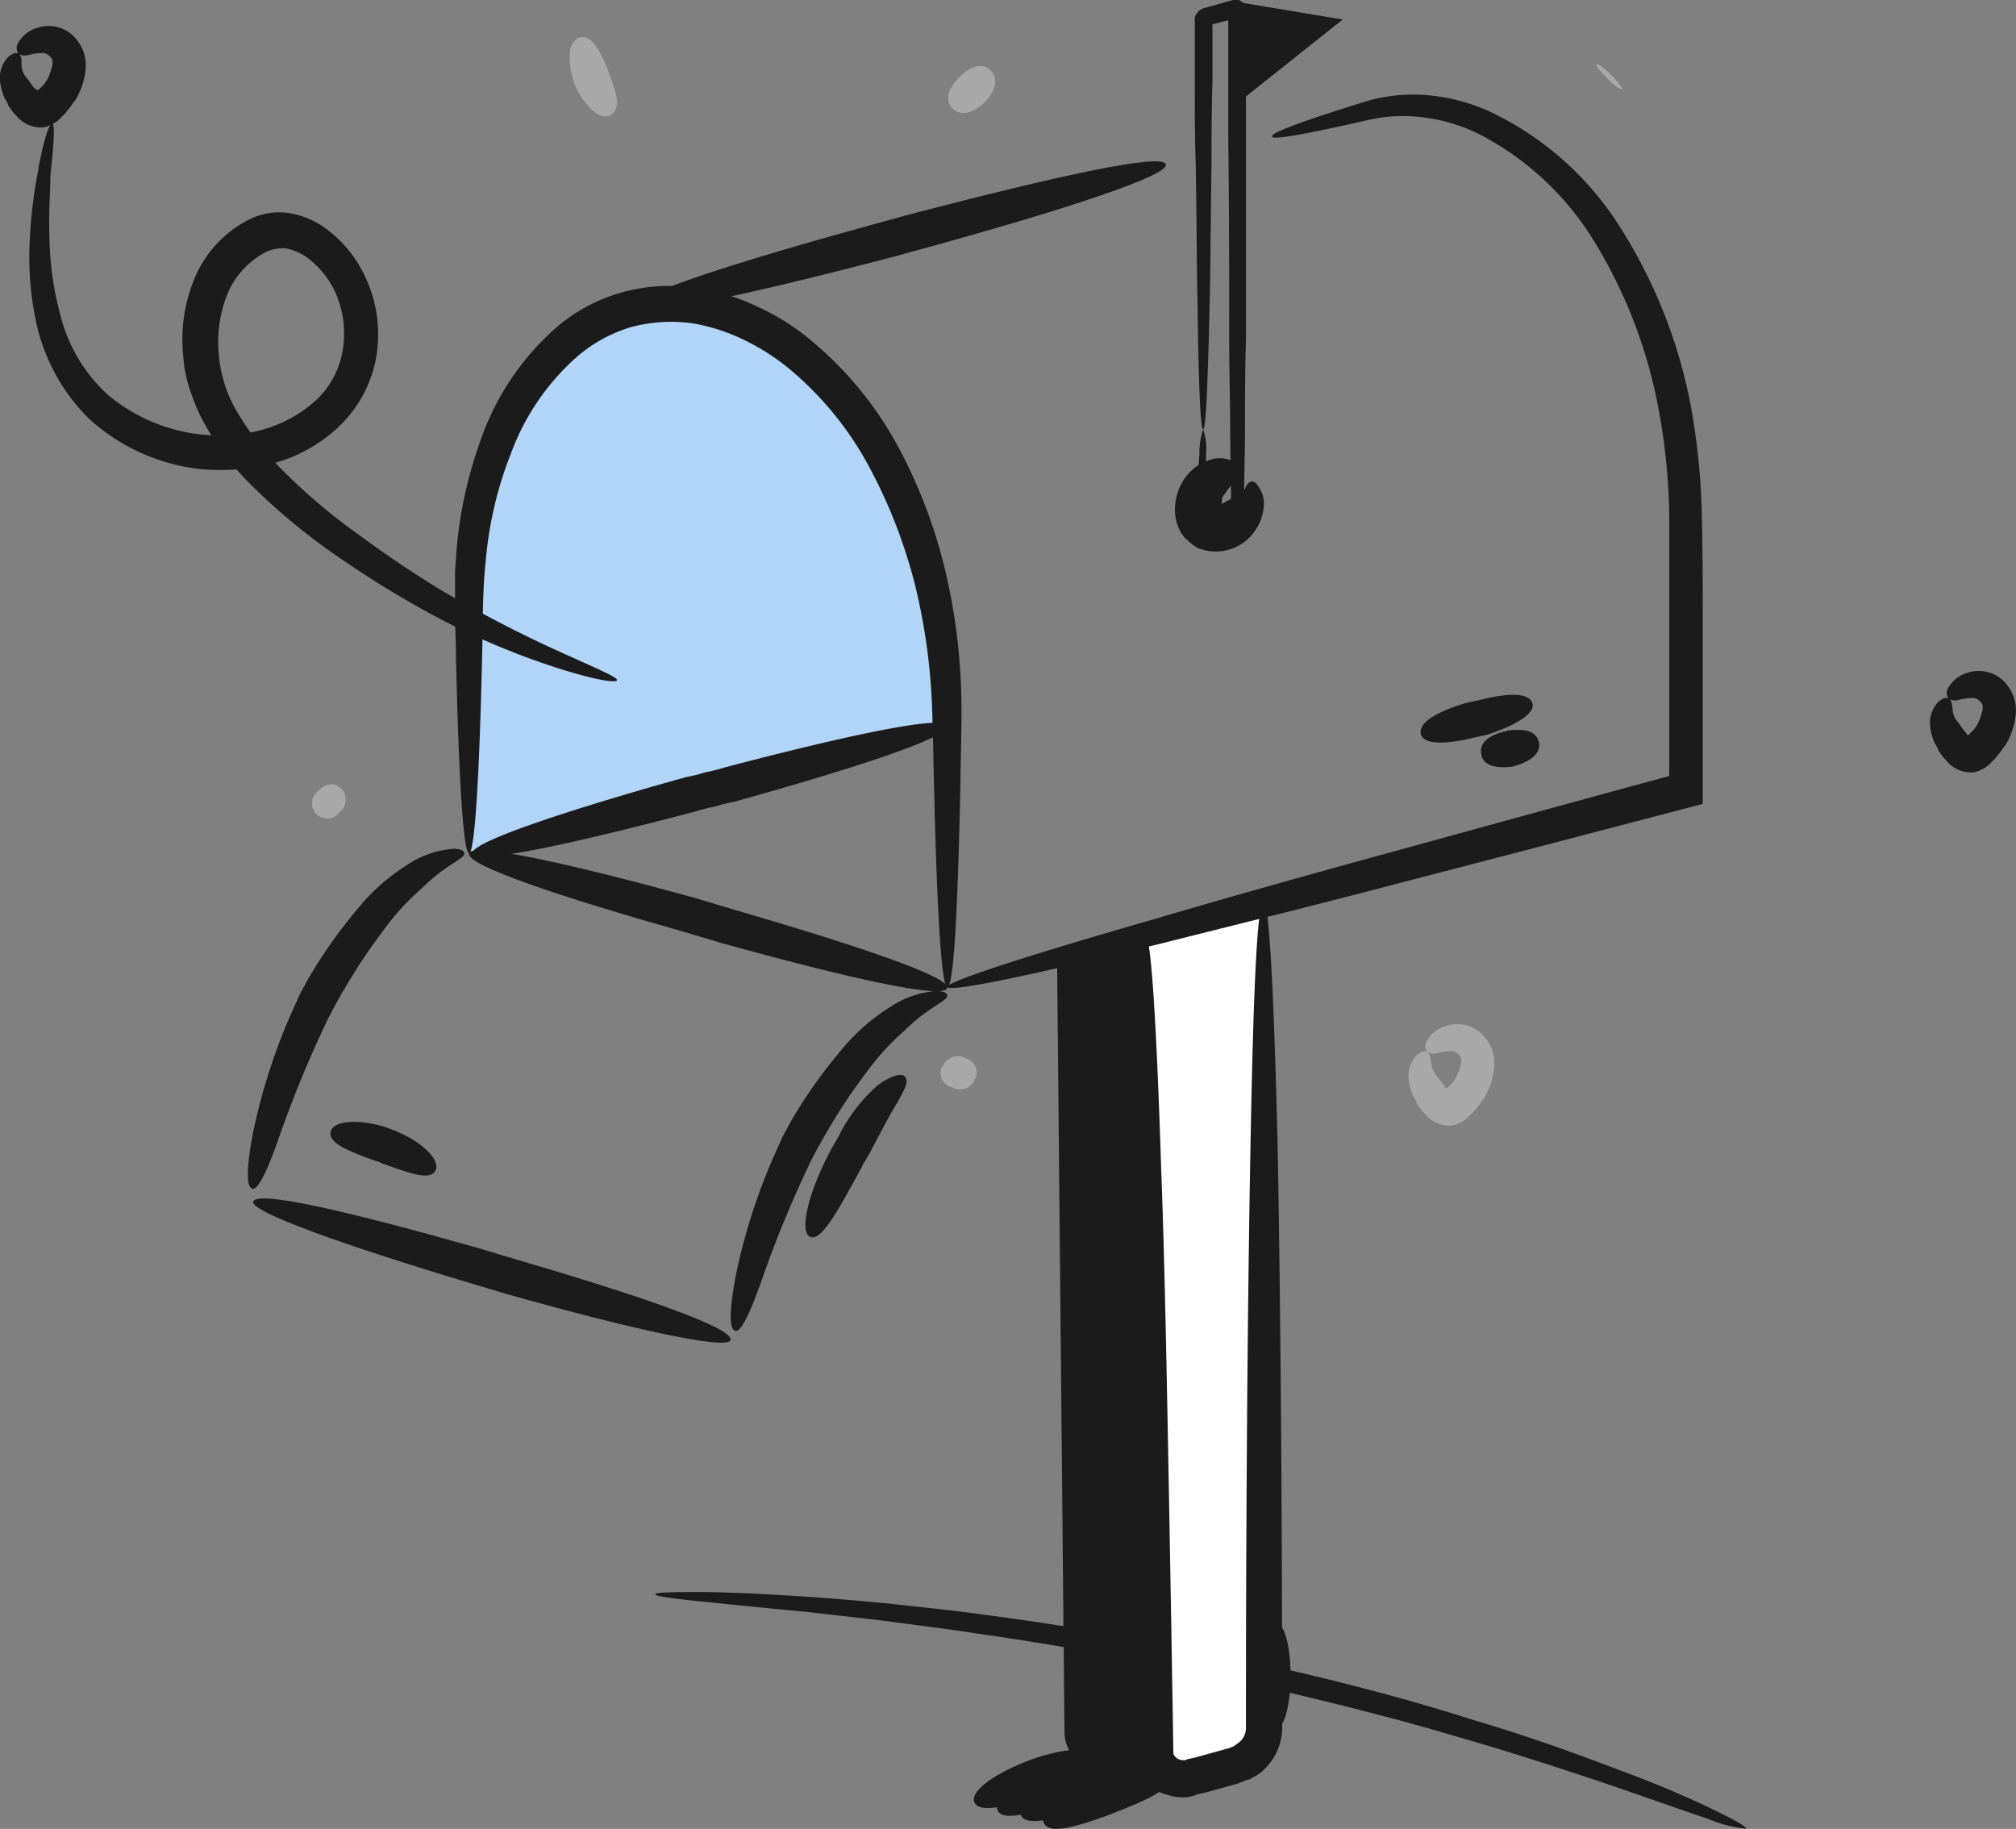 <svg xmlns="http://www.w3.org/2000/svg" width="180.787" height="164" viewBox="0 0 180.787 164">
  <rect x="0" y="0" width="180.787" height="164" fill="#808080" stroke="none"/>
  <g id="_03" data-name="03" transform="translate(-11.523 -10.506)">
    <path id="Path_1773" data-name="Path 1773" d="M175.341,194.418c.167-.151-.834-.7-2.67-1.606a91.4,91.4,0,0,0-8.426-3.563c-3.672-1.405-8.177-3.061-13.434-4.616-5.173-1.656-11.18-3.262-17.6-4.717-1.335-.3-2.586-.6-3.838-.853-1.335-.251-2.586-.552-3.922-.8-6.591-1.305-12.849-2.309-18.605-3.061-2.837-.4-5.59-.653-8.177-.954-2.586-.251-4.922-.452-7.092-.6-4.339-.3-7.843-.452-10.262-.452s-3.755.05-3.755.2,1.252.351,3.671.6,5.84.6,10.1,1c2.086.251,4.422.5,6.925.8,2.5.351,5.174.653,8.01,1.1q8.51,1.2,18.273,3.161c1.335.251,2.586.5,3.838.8s2.5.552,3.838.853c6.341,1.455,12.264,2.961,17.437,4.516,5.256,1.505,9.763,3.011,13.517,4.266,3.755,1.3,6.758,2.358,8.844,3.061A11.853,11.853,0,0,0,175.341,194.418Z" transform="translate(-7.284 -19.931)" fill="#1b1b1b"/>
    <path id="Path_1774" data-name="Path 1774" d="M13.2,17.86a1.108,1.108,0,0,0,.918.083,5.681,5.681,0,0,1,1.252-.167,1.055,1.055,0,0,1,.834.583,1.314,1.314,0,0,1,0,.583,7,7,0,0,1-.334,1,1.823,1.823,0,0,1-.25.417,1.461,1.461,0,0,1-.334.417l-.25.25-.083.083h-.083l-.25-.167c-.167-.167-.25-.333-.334-.417a4.627,4.627,0,0,0-.5-.667,2.016,2.016,0,0,1-.334-1.083c0-.417,0-.75-.25-.917-.167-.167-.5-.083-.918.25a2.694,2.694,0,0,0-.751,2.25,5.053,5.053,0,0,0,.417,1.5,2.5,2.5,0,0,1,.334.667c.083.083.167.25.25.333a2.214,2.214,0,0,0,.417.5,2.839,2.839,0,0,0,2.5,1.083,2.892,2.892,0,0,0,1.335-.667l.584-.583.334-.417c.167-.167.334-.5.5-.667a3.376,3.376,0,0,0,.417-.75,6.422,6.422,0,0,0,.584-2.167,3.564,3.564,0,0,0-.667-2.417,3.184,3.184,0,0,0-3.671-1.25,2.859,2.859,0,0,0-1.752,1.417A.841.841,0,0,0,13.2,17.86Z" transform="translate(0 -2.52)" fill="#1b1b1b"/>
    <path id="Path_1775" data-name="Path 1775" d="M155.184,118.458a1.1,1.1,0,0,0,.917.084,5.667,5.667,0,0,1,1.252-.166,1.056,1.056,0,0,1,.835.583,1.313,1.313,0,0,1,0,.584,7.1,7.1,0,0,1-.334,1,1.812,1.812,0,0,1-.251.416,1.446,1.446,0,0,1-.334.417l-.25.25-.084.083h-.084l-.166-.25c-.167-.166-.251-.333-.334-.416a4.6,4.6,0,0,0-.5-.666,2.02,2.02,0,0,1-.334-1.084c-.084-.334-.084-.666-.334-.834-.167-.166-.5-.083-.918.25a2.694,2.694,0,0,0-.751,2.25,5.07,5.07,0,0,0,.417,1.5,2.49,2.49,0,0,1,.334.667c.084.083.167.25.251.333a2.181,2.181,0,0,0,.416.5,2.839,2.839,0,0,0,2.5,1.084,2.9,2.9,0,0,0,1.335-.666l.585-.584.334-.416c.166-.167.334-.5.5-.667a3.365,3.365,0,0,0,.416-.75,6.406,6.406,0,0,0,.585-2.166,3.564,3.564,0,0,0-.667-2.416,3.183,3.183,0,0,0-3.672-1.25,2.856,2.856,0,0,0-1.752,1.416A.839.839,0,0,0,155.184,118.458Z" transform="translate(-15.661 -13.617)" fill="#a8a8a8"/>
    <path id="Path_1776" data-name="Path 1776" d="M194.946,82.865a1.109,1.109,0,0,0,.918.083,5.674,5.674,0,0,1,1.251-.167,1.055,1.055,0,0,1,.835.583,1.311,1.311,0,0,1,0,.583,6.967,6.967,0,0,1-.334,1,1.854,1.854,0,0,1-.25.417,1.475,1.475,0,0,1-.334.417l-.251.25-.084.083h-.083l-.167-.25c-.166-.167-.25-.333-.334-.417a4.627,4.627,0,0,0-.5-.667,2.018,2.018,0,0,1-.334-1.083c-.084-.417-.084-.75-.334-.833-.166-.167-.5-.083-.917.25a2.693,2.693,0,0,0-.751,2.25,5.041,5.041,0,0,0,.416,1.5,2.492,2.492,0,0,1,.335.667c.083.083.166.25.25.333a2.207,2.207,0,0,0,.417.5,2.838,2.838,0,0,0,2.5,1.083,2.892,2.892,0,0,0,1.335-.667l.584-.583.334-.417c.167-.167.334-.5.5-.667a3.405,3.405,0,0,0,.417-.75,6.429,6.429,0,0,0,.584-2.167,3.562,3.562,0,0,0-.667-2.417,3.184,3.184,0,0,0-3.671-1.25,2.861,2.861,0,0,0-1.753,1.417A.843.843,0,0,0,194.946,82.865Z" transform="translate(-8.659 -9.691)" fill="#1b1b1b"/>
    <path id="Path_1777" data-name="Path 1777" d="M108.6,119.4a1.4,1.4,0,0,0-2,.584,22.963,22.963,0,0,0-.167.166,1.336,1.336,0,0,0,.918,1.834,1.446,1.446,0,0,0,2-.584v-.084a.081.081,0,0,1,.084-.083A1.313,1.313,0,0,0,108.6,119.4Z" transform="translate(-10.457 -13.978)" fill="#a8a8a8"/>
    <path id="Path_1778" data-name="Path 1778" d="M43.537,92.376a1.394,1.394,0,0,0-.25,2l.083.083.083.083a1.4,1.4,0,0,0,2-.25,1.464,1.464,0,0,0,.25-2l-.083-.083-.083-.083C44.956,91.626,44.288,91.626,43.537,92.376Z" transform="translate(-3.469 -10.951)" fill="#a8a8a8"/>
    <path id="Path_1779" data-name="Path 1779" d="M64.475,2.529c-.5,0-.918.5-1.085,1.167a6.691,6.691,0,0,0,.334,2.75l.083.333.167.333a5.913,5.913,0,0,0,1.669,2.167c.584.417,1.168.5,1.585.083.751-.667.25-2-.334-3.583l-.083-.25-.083-.25C66.061,3.779,65.477,2.529,64.475,2.529Z" transform="translate(-0.754 11.305)" fill="#a8a8a8"/>
    <path id="Path_1780" data-name="Path 1780" d="M110.933,8.285c-.751-.75-1.752-.417-2.67.417l-.166.167-.167.167c-.834.917-1.168,1.917-.417,2.667.668.667,1.753.417,2.67-.417l.167-.167.166-.167C111.35,10.035,111.6,9.035,110.933,8.285Z" transform="translate(-10.542 8.553)" fill="#a8a8a8"/>
    <path id="Path_1781" data-name="Path 1781" d="M173.793,20.2c-.751-.75-1.168-1-1.335-1-.084.167.166.5,1,1.333.667.667,1.168,1,1.335.917A6.655,6.655,0,0,0,173.793,20.2Z" transform="translate(-17.75 -2.946)" fill="#a8a8a8"/>
    <path id="Path_1782" data-name="Path 1782" d="M116.745,195.921c.5,1,2.754.333,5.59-.667.167-.083.25-.083.417-.166s.25-.084.417-.166c2.754-1.084,4.923-2,4.672-3.084-.25-1-2.753-.917-5.756.084-.167.083-.334.083-.417.166-.167.084-.334.084-.417.166C118.163,193.421,116.244,195,116.745,195.921Z" transform="translate(-11.598 -21.91)" fill="#1b1b1b"/>
    <path id="Path_1783" data-name="Path 1783" d="M114.4,195.091c.417,1,2.67.5,5.507-.5.166-.084.25-.084.417-.167s.25-.083.417-.166c2.753-1.084,4.755-2.25,4.422-3.25-.334-.916-2.67-.75-5.59.25-.167.084-.251.084-.417.166s-.251.084-.417.167C115.9,192.757,113.987,194.174,114.4,195.091Z" transform="translate(-11.342 -21.83)" fill="#1b1b1b"/>
    <path id="Path_1784" data-name="Path 1784" d="M112.059,194.609c.5,1,2.754.334,5.59-.666.167-.084.25-.084.417-.166s.25-.084.417-.167c2.754-1.083,4.923-2,4.673-3.083-.251-1-2.754-.917-5.757.083-.167.084-.334.084-.417.167-.167.083-.334.083-.417.166C113.561,192.109,111.642,193.776,112.059,194.609Z" transform="translate(-11.083 -21.765)" fill="#1b1b1b"/>
    <path id="Path_1785" data-name="Path 1785" d="M109.716,193.779c.417,1,2.67.5,5.507-.5.166-.084.25-.084.417-.166s.25-.084.417-.167c2.753-1.083,4.755-2.25,4.422-3.25-.334-.916-2.67-.75-5.59.25-.167.084-.251.084-.417.167s-.251.083-.417.166C111.218,191.445,109.383,192.863,109.716,193.779Z" transform="translate(-10.827 -21.685)" fill="#1b1b1b"/>
    <path id="Path_1786" data-name="Path 1786" d="M130.447,106.024s3.755.333,3.755,6.167c0,5.916,2.586,50.418.25,57.085a35.778,35.778,0,0,0-2.086,12.168c4.923-.5,5.507-1.417,5.507-1.417l.084-76.335Z" transform="translate(-13.118 -12.265)" fill="#d3d3d3"/>
    <path id="Path_1787" data-name="Path 1787" d="M126.883,106.524l.918,73.169a2.427,2.427,0,0,0,3.17,2.333l4.088-1.083a3.478,3.478,0,0,0,2.587-3.334V103.69" transform="translate(-12.724 -12.265)" fill="#fff"/>
    <path id="Path_1788" data-name="Path 1788" d="M137.452,103.69c-.585,0-.918,8-1.168,21.334-.251,13.25-.417,31.751-.417,52.668a1.637,1.637,0,0,1-.751,1.416c-.084.084-.25.166-.334.25a.292.292,0,0,0-.167.084h-.084l-.166.083-1.5.417-1.5.416-.751.166-.167.084h-.25a.908.908,0,0,1-.835-.584c-.166-10.25-.334-19.917-.5-28.667-.166-8.917-.334-16.834-.584-23.418-.417-13.25-.918-21.25-1.418-21.25s-.751,8.084-.918,21.334c-.084,6.667-.084,14.584,0,23.5,0,4.416.084,9.167.084,14,0,2.417,0,4.917.084,7.5v7.417a2.449,2.449,0,0,0,.166.75,4.136,4.136,0,0,0,4.005,2.75,1.832,1.832,0,0,0,.667-.084l.334-.084.167-.083.751-.167,1.5-.416,1.5-.416.166-.084.251-.084a1.192,1.192,0,0,1,.5-.166,6.248,6.248,0,0,0,1-.584,5.216,5.216,0,0,0,2-4c0-20.917-.166-39.417-.417-52.668C138.369,111.69,137.952,103.69,137.452,103.69Z" transform="translate(-12.613 -12.265)" fill="#1b1b1b"/>
    <path id="Path_1789" data-name="Path 1789" d="M127.83,184.054l-6.675-2.417a3.3,3.3,0,0,1-2.42-3.166l-.667-69.419,7.843-2.084Z" transform="translate(-11.752 -12.627)" fill="#1b1b1b"/>
    <path id="Path_1790" data-name="Path 1790" d="M58.8,92.618v-23c0-12.084,5.34-23.334,14.184-25.751,13.183-3.583,28.618,12,28.618,37.251" transform="translate(-5.215 -5.61)" fill="#b1d5f8"/>
    <path id="Path_1791" data-name="Path 1791" d="M101.53,104.421c.584,0,.917-6.584,1.168-17.417,0-2.75.166-5.667.084-9a54,54,0,0,0-1.335-10.5,45.884,45.884,0,0,0-4.088-11.084,32.309,32.309,0,0,0-8.177-10.084,20.9,20.9,0,0,0-4.672-2.917,19,19,0,0,0-5.34-1.667,16.1,16.1,0,0,0-6.925.417,15.231,15.231,0,0,0-5.924,3.25A23.763,23.763,0,0,0,59.646,55.5,38.1,38.1,0,0,0,57.476,65.92c0,.417-.083.833-.083,1.25v3.583c0,1.5.083,2.917.083,4.25.25,10.834.667,17.417,1.168,17.417S59.562,85.837,59.812,75c.083-2.667,0-5.75.334-8.834A33.967,33.967,0,0,1,62.4,56.586a21.441,21.441,0,0,1,6.007-8.75,13.242,13.242,0,0,1,4.756-2.583,13.918,13.918,0,0,1,5.59-.333,17.1,17.1,0,0,1,4.422,1.417,20.091,20.091,0,0,1,4,2.5A29.683,29.683,0,0,1,94.6,57.919,46.407,46.407,0,0,1,98.61,68.253a54.043,54.043,0,0,1,1.5,9.917c.166,3.083.166,6.167.25,8.834C100.612,97.837,101.029,104.421,101.53,104.421Z" transform="translate(-5.06 -5.412)" fill="#1b1b1b"/>
    <path id="Path_1792" data-name="Path 1792" d="M58.8,98.693c-.334,1.083,8.177,3.917,19.357,7.083.584.167,1.085.334,1.669.5s1.085.334,1.669.5c11.18,3.084,19.941,5.084,20.191,4,.25-1-8.177-3.833-19.357-7.083-.584-.167-1.085-.334-1.669-.5s-1.085-.334-1.669-.5C67.809,99.609,59.049,97.693,58.8,98.693Z" transform="translate(-5.214 -11.684)" fill="#1b1b1b"/>
    <path id="Path_1793" data-name="Path 1793" d="M107,102.294c.166.5,7.342-1,19.274-3.917,5.924-1.5,13.1-3.25,21.025-5.333,8.344-2.167,17.605-4.584,27.45-7.167V69.959c0-3.417,0-6.75-.083-10.084a61.224,61.224,0,0,0-1-9.75,45.754,45.754,0,0,0-6.675-16.5,27.931,27.931,0,0,0-11.347-9.834,17.162,17.162,0,0,0-6.091-1.5,14.909,14.909,0,0,0-5.256.667c-5.34,1.667-8.344,2.75-8.176,3.083.084.333,3.17-.25,8.677-1.5a14.034,14.034,0,0,1,4.672-.25,15.483,15.483,0,0,1,5.34,1.583,26.142,26.142,0,0,1,10.013,9.25,44.066,44.066,0,0,1,6.007,15.584,56.033,56.033,0,0,1,.917,9.25V83.376c-8.927,2.417-17.354,4.75-24.947,6.833-7.926,2.167-15.018,4.167-20.942,5.917C113.927,99.544,106.834,101.876,107,102.294Z" transform="translate(-10.531 -3.285)" fill="#1b1b1b"/>
    <path id="Path_1794" data-name="Path 1794" d="M59.174,97.276c.25,1.083,8.928-.833,20.024-3.75a12.206,12.206,0,0,1,1.669-.417,12.212,12.212,0,0,1,1.669-.417c11.1-3.083,19.44-5.833,19.19-6.834s-8.928.833-20.025,3.75a12.2,12.2,0,0,1-1.669.417,12.221,12.221,0,0,1-1.669.417C67.267,93.526,58.924,96.359,59.174,97.276Z" transform="translate(-5.255 -10.268)" fill="#1b1b1b"/>
    <path id="Path_1795" data-name="Path 1795" d="M123.123,29.283c-.25-1.083-9.929,1.083-22.444,4.333-.667.167-1.251.333-1.835.5s-1.251.333-1.835.5c-12.432,3.417-21.86,6.417-21.61,7.5.25,1,9.929-1.083,22.444-4.333.667-.167,1.252-.333,1.835-.5s1.252-.333,1.835-.5C113.944,33.367,123.373,30.283,123.123,29.283Z" transform="translate(-7.045 -4.027)" fill="#1b1b1b"/>
    <path id="Path_1796" data-name="Path 1796" d="M104.594,113.009c0-.25-.585-.5-1.5-.334a8.577,8.577,0,0,0-3.671,1.416,17.925,17.925,0,0,0-4.339,3.834,45.189,45.189,0,0,0-4.088,5.666c-.25.417-.5.834-.751,1.334a9.894,9.894,0,0,0-.667,1.334,53.324,53.324,0,0,0-3.921,11.75c-.584,3-.668,4.916-.083,5.084.5.166,1.335-1.584,2.336-4.417a102.8,102.8,0,0,1,4.506-10.917c.25-.417.417-.834.667-1.25s.417-.75.667-1.167a50.888,50.888,0,0,1,3.588-5.416,22.068,22.068,0,0,1,3.421-3.75C102.925,114.009,104.678,113.509,104.594,113.009Z" transform="translate(-8.124 -13.25)" fill="#1b1b1b"/>
    <path id="Path_1797" data-name="Path 1797" d="M55.923,98.678c0-.25-.584-.5-1.5-.333a8.575,8.575,0,0,0-3.671,1.417,17.926,17.926,0,0,0-4.339,3.833,45.178,45.178,0,0,0-4.088,5.666c-.25.417-.5.834-.751,1.334a9.893,9.893,0,0,0-.668,1.334,53.329,53.329,0,0,0-3.921,11.75c-.584,3-.667,4.916-.083,5.084.5.166,1.335-1.584,2.336-4.417a102.74,102.74,0,0,1,4.506-10.917c.25-.417.417-.834.667-1.25s.417-.834.668-1.167a50.889,50.889,0,0,1,3.588-5.416,22.06,22.06,0,0,1,3.421-3.75C54.254,99.678,56.006,99.178,55.923,98.678Z" transform="translate(-2.755 -11.67)" fill="#1b1b1b"/>
    <path id="Path_1798" data-name="Path 1798" d="M79.844,146.232c.334-1.083-8.177-4-19.274-7.25-.584-.166-1.085-.333-1.669-.5s-1.085-.333-1.669-.5c-11.18-3.166-19.858-5.25-20.191-4.166-.25.916,8.177,3.916,19.274,7.25.584.166,1.085.334,1.669.5s1.085.334,1.669.5C70.833,145.232,79.594,147.149,79.844,146.232Z" transform="translate(-2.814 -15.556)" fill="#1b1b1b"/>
    <path id="Path_1799" data-name="Path 1799" d="M16.534,25.2c-.25-.083-.834,1.583-1.335,4.583a42.472,42.472,0,0,0-.667,5.667,28,28,0,0,0,.584,7.667,17.33,17.33,0,0,0,4.672,8.5A17.66,17.66,0,0,0,30.05,56.2a19.372,19.372,0,0,0,6.174-.5,13.849,13.849,0,0,0,5.84-3.167,11.4,11.4,0,0,0,3.5-6.25,12.067,12.067,0,0,0-.918-7.25,11.157,11.157,0,0,0-3.921-4.667A7.677,7.677,0,0,0,37.643,33.2a5.985,5.985,0,0,0-3.421.583,10.362,10.362,0,0,0-5.006,5.5A14.228,14.228,0,0,0,28.3,46.2a11.382,11.382,0,0,0,.751,3.333,15.548,15.548,0,0,0,1.335,2.917,23.81,23.81,0,0,0,3.671,4.833A56.419,56.419,0,0,0,42.4,64.2a87.86,87.86,0,0,0,7.843,4.833A66.585,66.585,0,0,0,62.423,74.2c3,.917,4.672,1.167,4.756.917s-1.5-.917-4.255-2.167a111,111,0,0,1-11.514-5.917c-2.336-1.417-4.839-3.083-7.426-5a52.292,52.292,0,0,1-7.759-6.75,27.554,27.554,0,0,1-3.171-4.334,12.093,12.093,0,0,1-1.585-5.083,11.542,11.542,0,0,1,.751-5.333,7.514,7.514,0,0,1,3.5-3.833,3.982,3.982,0,0,1,1.669-.333,5.051,5.051,0,0,1,1.752.667A8.107,8.107,0,0,1,41.9,40.28a9.066,9.066,0,0,1,.667,5.333,7.847,7.847,0,0,1-2.5,4.5,11.742,11.742,0,0,1-4.589,2.5,13.532,13.532,0,0,1-5.173.5A15.642,15.642,0,0,1,21.54,49.53a14.367,14.367,0,0,1-4.255-7.084,28.345,28.345,0,0,1-1-7.084c-.083-2.167.083-4,.083-5.5C16.7,26.863,16.784,25.2,16.534,25.2Z" transform="translate(-0.328 -3.607)" fill="#1b1b1b"/>
    <path id="Path_1800" data-name="Path 1800" d="M139.628,176.1c-1.085,0-1.5,2-1.585,4.5v.834c.084,2.583.5,4.5,1.585,4.5,1,0,1.5-2,1.585-4.5V180.6C141.13,178.1,140.629,176.1,139.628,176.1Z" transform="translate(-13.955 -20.252)" fill="#1b1b1b"/>
    <path id="Path_1801" data-name="Path 1801" d="M164.745,83.548c-.334-1.083-2.42-.917-5.006-.25-.166,0-.25.083-.417.083s-.25.083-.417.083c-2.586.75-4.422,1.75-4.172,2.833.251,1,2.42.917,5.006.25.167,0,.25-.083.417-.083s.25-.083.417-.083C163.159,85.548,164.995,84.465,164.745,83.548Z" transform="translate(-15.794 -9.957)" fill="#1b1b1b"/>
    <path id="Path_1802" data-name="Path 1802" d="M166,87.438c-.25-1.083-1.335-1.25-2.753-1.083-.084,0-.167,0-.167.083h-.167c-1.335.333-2.335,1-2.085,2.083.167,1,1.335,1.25,2.754,1.083.084,0,.166,0,.166-.083h.167C165.248,89.1,166.166,88.438,166,87.438Z" transform="translate(-16.464 -10.347)" fill="#1b1b1b"/>
    <path id="Path_1803" data-name="Path 1803" d="M135.855,61.9c-.416.333-.667.75-1,1a3.614,3.614,0,0,1-.584.333c-.084,0-.167.083-.251,0a.308.308,0,0,1-.083.25.082.082,0,0,1-.084.083h.084c.166-.083.416-.167.334-.167V62.98a1.2,1.2,0,0,1,.166-.583,1.722,1.722,0,0,0,.334-.5,3.629,3.629,0,0,0,.5-.583.594.594,0,0,0-.25-.75,1.914,1.914,0,0,0-1.585-.25,3.431,3.431,0,0,0-1.919,1.417,2.583,2.583,0,0,0-.417,1.417,3.183,3.183,0,0,0,.334,1.833,4.573,4.573,0,0,0,.585.75,1.964,1.964,0,0,0,.751.5,3.008,3.008,0,0,0,3.254-.583,3.4,3.4,0,0,0,1.085-2.083,2.031,2.031,0,0,0-.5-1.417Q136.231,61.647,135.855,61.9Z" transform="translate(-13.186 -7.473)" fill="#1b1b1b"/>
    <path id="Path_1804" data-name="Path 1804" d="M136.649,61.086c-.5.25-.417,1.083-.918,1.833A4.418,4.418,0,0,1,134.646,64a1.2,1.2,0,0,1-1.251.167c-.084,0-.084,0-.084-.083L133.228,64a1.076,1.076,0,0,1-.166-.667,2.95,2.95,0,0,1,.166-.833,3.3,3.3,0,0,1,.835-1.25,4.963,4.963,0,0,1,.917-.667c.251-.167.585-.25.668-.5a.715.715,0,0,0-.417-.833,2.6,2.6,0,0,0-2.169-.167,4.285,4.285,0,0,0-2.5,2.083,4.7,4.7,0,0,0-.584,1.917,4.1,4.1,0,0,0,.417,2.333,2.6,2.6,0,0,0,.751.917,3.7,3.7,0,0,0,.917.667,4.261,4.261,0,0,0,4.339-.75,4.542,4.542,0,0,0,1.5-2.833,2.627,2.627,0,0,0-.5-2C137.15,61,136.816,60.92,136.649,61.086Z" transform="translate(-13.062 -7.329)" fill="#1b1b1b"/>
    <path id="Path_1805" data-name="Path 1805" d="M132.7,51.24a6.589,6.589,0,0,0-.334,2.25,26.716,26.716,0,0,0-.084,2.75,13.482,13.482,0,0,1-.084,1.75,3.379,3.379,0,0,0,.084,1.333c0,.083.084.167.167.25s.166.167.25.167a1.633,1.633,0,0,0,.585-.083c.5-.25,1.085-.5,1.585-.75.251-.083.417-.25.668-.333a2.086,2.086,0,0,0,.584-.333.754.754,0,0,0,.25-.583c0-2,.084-4.25.084-6.75,0-2.417,0-5,.084-7.667v-29.5c0-.167-.084-.333-.084-.5-.084-.083-.084-.167-.25-.333-.167-.083-.25-.167-.334-.167h-.5c-.917.25-1.752.5-2.67.75a1.838,1.838,0,0,0-.417.25c-.084.083-.166.25-.25.333a1.054,1.054,0,0,0-.084.5v5.417c0,2.583,0,5.167.084,7.5.084,4.75.084,9,.166,12.5.084,7,.251,11.25.5,11.25s.417-4.167.585-11.25c.083-3.5.083-7.75.166-12.5,0-2.417,0-4.917.084-7.5V14.905c.5-.083.918-.25,1.418-.333V25.239c.084,6.5.084,12.584.084,18.084,0,2.75.084,5.333.084,7.667s.084,4.5.084,6.417a.18.18,0,0,1-.167.167c-.25.083-.417.25-.667.333s-.417.25-.667.333l-.251.083-.084.083-.166.083c-.084.083-.167-.083-.084-.083V57.99a12.265,12.265,0,0,0-.084-1.75c-.084-1.083-.084-2-.084-2.75A5.288,5.288,0,0,0,132.7,51.24Z" transform="translate(-13.283 -2.233)" fill="#1b1b1b"/>
    <path id="Path_1806" data-name="Path 1806" d="M136.73,21.687l9.011-7.167-9.011-1.5Z" transform="translate(-13.811 -2.264)" fill="#1b1b1b"/>
    <path id="Path_1807" data-name="Path 1807" d="M54.171,130.3c.667-.834-.834-2.584-3.5-3.667-.167-.083-.25-.083-.417-.166s-.25-.084-.417-.166c-2.67-.834-4.923-.584-5.006.5-.083,1,1.752,1.666,4,2.5l.334.083.334.167C51.835,130.379,53.587,131.047,54.171,130.3Z" transform="translate(-3.673 -14.704)" fill="#1b1b1b"/>
    <path id="Path_1808" data-name="Path 1808" d="M93.16,135.609c1,.417,2.587-2.584,4.589-6.25a2.1,2.1,0,0,1,.334-.584,4.789,4.789,0,0,1,.334-.583c1-1.917,1.836-3.5,2.5-4.584.584-1.084,1.085-1.834.751-2.334-.251-.416-1.252-.166-2.5.75a15.027,15.027,0,0,0-3.5,4.584A848.224,848.224,0,0,1,95,127.775C92.826,131.859,92.159,135.276,93.16,135.609Z" transform="translate(-8.955 -14.183)" fill="#1b1b1b"/>
  </g>
</svg>

